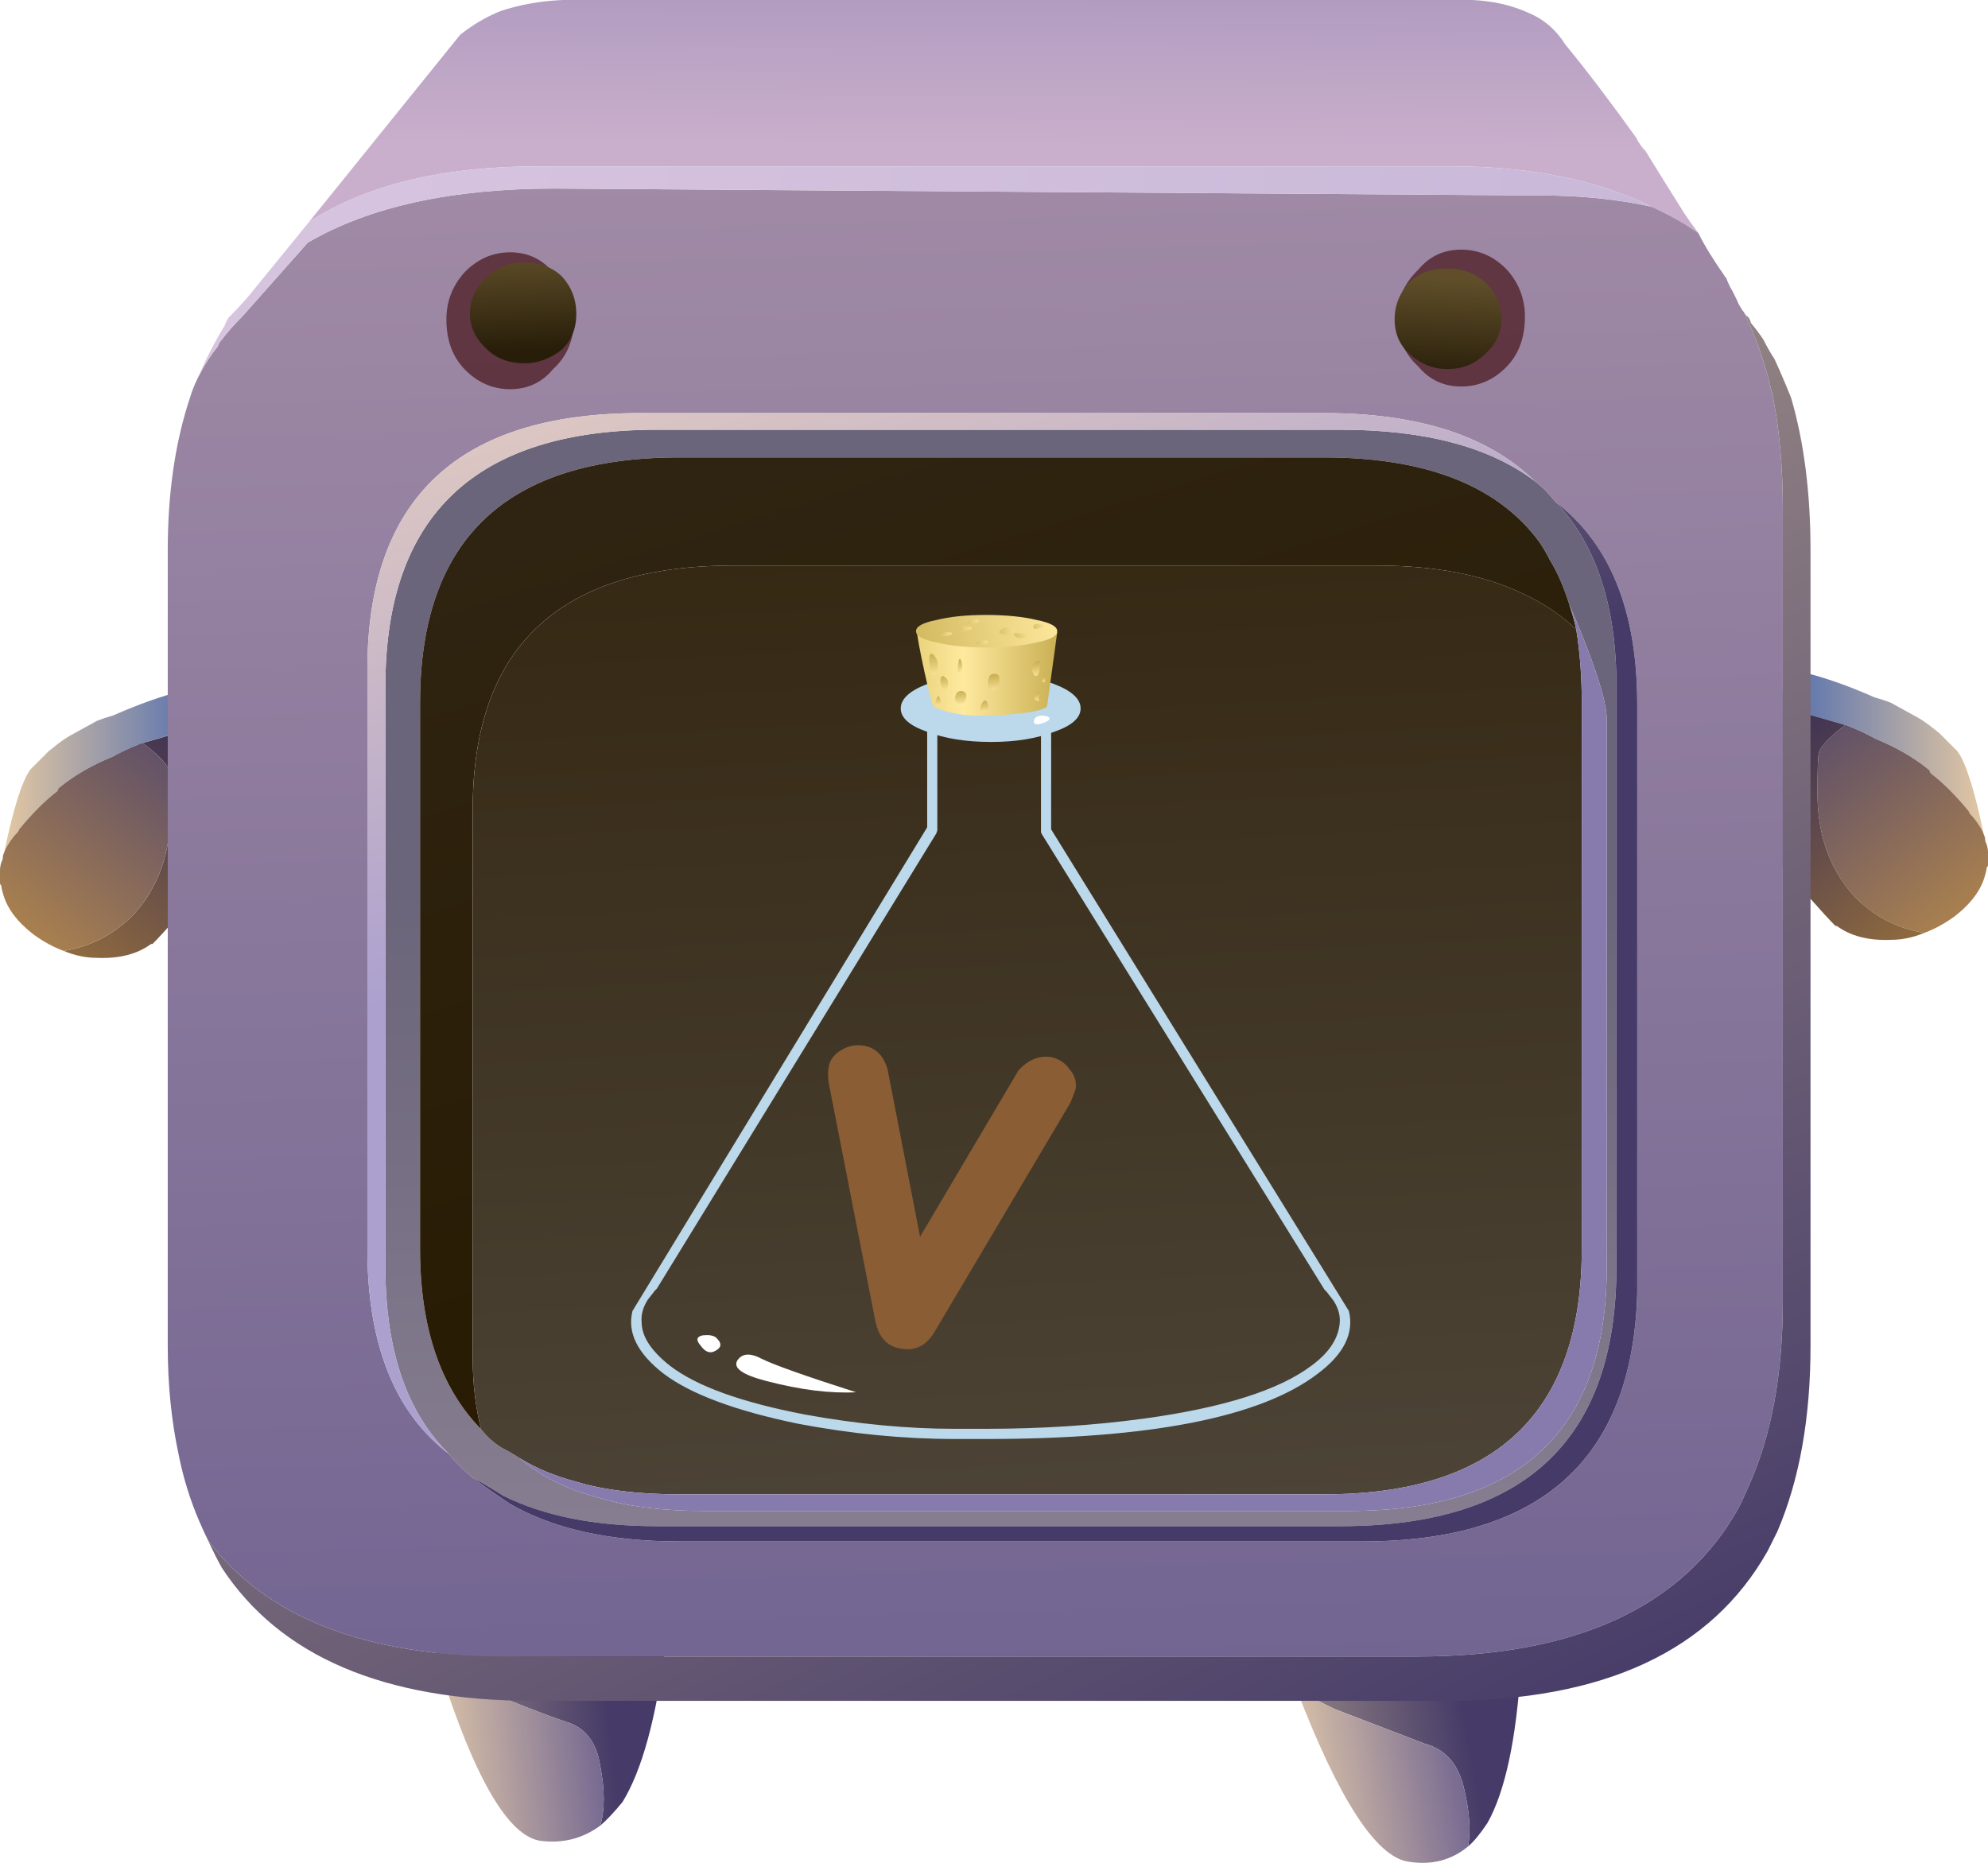 <?xml version="1.0" encoding="UTF-8" standalone="no"?>
<!-- Generator: Adobe Illustrator 15.1.0, SVG Export Plug-In . SVG Version: 6.00 Build 0)  -->

<svg
   xmlns:dc="http://purl.org/dc/elements/1.1/"
   xmlns:cc="http://creativecommons.org/ns#"
   xmlns:rdf="http://www.w3.org/1999/02/22-rdf-syntax-ns#"
   xmlns:svg="http://www.w3.org/2000/svg"
   xmlns="http://www.w3.org/2000/svg"
   xmlns:xlink="http://www.w3.org/1999/xlink"
   xmlns:sodipodi="http://sodipodi.sourceforge.net/DTD/sodipodi-0.dtd"
   xmlns:inkscape="http://www.inkscape.org/namespaces/inkscape"
   version="1.1"
   x="0px"
   y="0px"
   width="71.701"
   height="67.193"
   viewBox="0 0 71.701 67.193"
   xml:space="preserve"
   id="svg4035"
   inkscape:version="0.48.5 r10040"
   sodipodi:docname="general vapour.svg"><defs
     id="defs4234"><linearGradient
       y2="14.3"
       x2="39.996"
       y1="29.275"
       x1="39.916"
       gradientUnits="userSpaceOnUse"
       id="SVGID_11_"><stop
         id="stop4139"
         style="stop-color:#C9AFCB"
         offset="0" /><stop
         id="stop4141"
         style="stop-color:#877AAD"
         offset="1" /></linearGradient><linearGradient
       gradientTransform="matrix(4.269773e-4,-1,1,4.269773e-4,1.993097e-4,-5.889416e-5)"
       y2="39.826"
       x2="-55.79"
       y1="39.826"
       x1="-90.315"
       gradientUnits="userSpaceOnUse"
       id="SVGID_12_"><stop
         id="stop4146"
         style="stop-color:#95899B"
         offset="0" /><stop
         id="stop4148"
         style="stop-color:#6A657A"
         offset="0.992" /></linearGradient><linearGradient
       gradientTransform="matrix(0.027,1,-1,0.027,-4.018862e-4,1.658965e-4)"
       y2="-37.298"
       x2="92.684"
       y1="-37.298"
       x1="7.501"
       gradientUnits="userSpaceOnUse"
       id="SVGID_13_"><stop
         id="stop4153"
         style="stop-color:#B49AAE"
         offset="0" /><stop
         id="stop4155"
         style="stop-color:#6C608F"
         offset="1" /></linearGradient><linearGradient
       gradientTransform="matrix(0.315,0.949,-0.955,0.296,4.049242e-4,-2.265871e-4)"
       y2="-19.176"
       x2="85.457"
       y1="-19.176"
       x1="41.501"
       gradientUnits="userSpaceOnUse"
       id="SVGID_14_"><stop
         id="stop4160"
         style="stop-color:#302614"
         offset="0" /><stop
         id="stop4162"
         style="stop-color:#271900"
         offset="1" /></linearGradient><linearGradient
       y2="38.835"
       x2="39.593"
       y1="82.539"
       x1="41.865"
       gradientUnits="userSpaceOnUse"
       id="SVGID_15_"><stop
         id="stop4167"
         style="stop-color:#4F473B"
         offset="0" /><stop
         id="stop4169"
         style="stop-color:#32250F"
         offset="1" /></linearGradient><linearGradient
       gradientTransform="matrix(0.943,0.333,-0.353,0.936,0,2.54184e-4)"
       y2="44.149"
       x2="10.258"
       y1="44.149"
       x1="-71.373"
       gradientUnits="userSpaceOnUse"
       id="SVGID_16_"><stop
         id="stop4174"
         style="stop-color:#F6E5CB"
         offset="0.02" /><stop
         id="stop4176"
         style="stop-color:#877AAD"
         offset="1" /></linearGradient><linearGradient
       gradientTransform="matrix(0.315,0.949,-0.955,0.298,-1.695454e-4,2.525151e-4)"
       y2="-18.302"
       x2="62.809"
       y1="-18.302"
       x1="30.696"
       gradientUnits="userSpaceOnUse"
       id="SVGID_17_"><stop
         id="stop4181"
         style="stop-color:#FFE3B9"
         offset="0" /><stop
         id="stop4183"
         style="stop-color:#ACA0CF"
         offset="1" /></linearGradient><linearGradient
       gradientTransform="matrix(0.457,0.89,-0.901,0.434,3.085434e-4,5.483031e-4)"
       y2="-8.495"
       x2="104.707"
       y1="-8.495"
       x1="31.002"
       gradientUnits="userSpaceOnUse"
       id="SVGID_18_"><stop
         id="stop4188"
         style="stop-color:#C3B195"
         offset="0.004" /><stop
         id="stop4190"
         style="stop-color:#463B68"
         offset="1" /></linearGradient><linearGradient
       gradientTransform="matrix(0.315,0.949,-0.955,0.298,-1.695454e-4,2.525151e-4)"
       y2="-19.991"
       x2="62.809"
       y1="-19.991"
       x1="30.696"
       gradientUnits="userSpaceOnUse"
       id="SVGID_19_"><stop
         id="stop4195"
         style="stop-color:#C3B195"
         offset="0.004" /><stop
         id="stop4197"
         style="stop-color:#463B68"
         offset="1" /></linearGradient><linearGradient
       gradientTransform="matrix(0.999,0.038,-0.038,0.999,1.431704e-4,-1.916885e-4)"
       y2="32.492"
       x2="245.398"
       y1="32.492"
       x1="-54.584"
       gradientUnits="userSpaceOnUse"
       id="SVGID_20_"><stop
         id="stop4202"
         style="stop-color:#E8D4E9"
         offset="0" /><stop
         id="stop4204"
         style="stop-color:#9B8EBF"
         offset="1" /></linearGradient><linearGradient
       inkscape:collect="always"
       xlink:href="#SVGID_20_"
       id="linearGradient4560"
       gradientUnits="userSpaceOnUse"
       gradientTransform="matrix(0.999,0.038,-0.038,0.999,1.431704e-4,-1.916885e-4)"
       x1="-54.584"
       y1="32.492"
       x2="245.398"
       y2="32.492" /><linearGradient
       inkscape:collect="always"
       xlink:href="#SVGID_19_"
       id="linearGradient4563"
       gradientUnits="userSpaceOnUse"
       gradientTransform="matrix(0.315,0.949,-0.955,0.298,-1.695454e-4,2.525151e-4)"
       x1="30.696"
       y1="-19.991"
       x2="62.809"
       y2="-19.991" /><linearGradient
       inkscape:collect="always"
       xlink:href="#SVGID_18_"
       id="linearGradient4566"
       gradientUnits="userSpaceOnUse"
       gradientTransform="matrix(0.457,0.89,-0.901,0.434,3.085434e-4,5.483031e-4)"
       x1="31.002"
       y1="-8.495"
       x2="104.707"
       y2="-8.495" /><linearGradient
       inkscape:collect="always"
       xlink:href="#SVGID_17_"
       id="linearGradient4569"
       gradientUnits="userSpaceOnUse"
       gradientTransform="matrix(0.315,0.949,-0.955,0.298,-1.695454e-4,2.525151e-4)"
       x1="30.696"
       y1="-18.302"
       x2="62.809"
       y2="-18.302" /><linearGradient
       inkscape:collect="always"
       xlink:href="#SVGID_16_"
       id="linearGradient4572"
       gradientUnits="userSpaceOnUse"
       gradientTransform="matrix(0.943,0.333,-0.353,0.936,0,2.54184e-4)"
       x1="-71.373"
       y1="44.149"
       x2="10.258"
       y2="44.149" /><linearGradient
       inkscape:collect="always"
       xlink:href="#SVGID_15_"
       id="linearGradient4575"
       gradientUnits="userSpaceOnUse"
       x1="41.865"
       y1="82.539"
       x2="39.593"
       y2="38.835" /><linearGradient
       inkscape:collect="always"
       xlink:href="#SVGID_14_"
       id="linearGradient4578"
       gradientUnits="userSpaceOnUse"
       gradientTransform="matrix(0.315,0.949,-0.955,0.296,4.049242e-4,-2.265871e-4)"
       x1="41.501"
       y1="-19.176"
       x2="85.457"
       y2="-19.176" /><linearGradient
       inkscape:collect="always"
       xlink:href="#SVGID_13_"
       id="linearGradient4581"
       gradientUnits="userSpaceOnUse"
       gradientTransform="matrix(0.027,1,-1,0.027,-4.018862e-4,1.658965e-4)"
       x1="7.501"
       y1="-37.298"
       x2="92.684"
       y2="-37.298" /><linearGradient
       inkscape:collect="always"
       xlink:href="#SVGID_12_"
       id="linearGradient4584"
       gradientUnits="userSpaceOnUse"
       gradientTransform="matrix(4.269773e-4,-1,1,4.269773e-4,1.993097e-4,-5.889416e-5)"
       x1="-90.315"
       y1="39.826"
       x2="-55.79"
       y2="39.826" /><linearGradient
       inkscape:collect="always"
       xlink:href="#SVGID_11_"
       id="linearGradient4587"
       gradientUnits="userSpaceOnUse"
       x1="39.916"
       y1="29.275"
       x2="39.996"
       y2="14.3" /><linearGradient
       id="SVGID_8_"
       gradientUnits="userSpaceOnUse"
       x1="-44.054"
       y1="44.221"
       x2="-28.937"
       y2="44.221"
       gradientTransform="matrix(0.693,-0.721,0.781,0.631,-3.208518e-4,-2.452135e-4)"><stop
         offset="0.004"
         style="stop-color:#A57939"
         id="stop4116" /><stop
         offset="1"
         style="stop-color:#1B1A5D"
         id="stop4118" /></linearGradient><linearGradient
       id="SVGID_9_"
       gradientUnits="userSpaceOnUse"
       x1="3.175"
       y1="51.825"
       x2="10.425"
       y2="51.825"><stop
         offset="0.008"
         style="stop-color:#F0CFA1"
         id="stop4123" /><stop
         offset="1"
         style="stop-color:#5F76AE"
         id="stop4125" /></linearGradient><linearGradient
       id="SVGID_10_"
       gradientUnits="userSpaceOnUse"
       x1="-44.054"
       y1="43.057"
       x2="-28.937"
       y2="43.057"
       gradientTransform="matrix(0.693,-0.721,0.781,0.631,-3.208518e-4,-2.452135e-4)"><stop
         offset="0.004"
         style="stop-color:#BA8B48"
         id="stop4130" /><stop
         offset="1"
         style="stop-color:#363578"
         id="stop4132" /></linearGradient><linearGradient
       inkscape:collect="always"
       xlink:href="#SVGID_10_"
       id="linearGradient4673"
       gradientUnits="userSpaceOnUse"
       gradientTransform="matrix(0.693,-0.721,0.781,0.631,-3.208518e-4,-2.452135e-4)"
       x1="-44.054"
       y1="43.057"
       x2="-28.937"
       y2="43.057" /><linearGradient
       inkscape:collect="always"
       xlink:href="#SVGID_9_"
       id="linearGradient4676"
       gradientUnits="userSpaceOnUse"
       x1="3.175"
       y1="51.825"
       x2="10.425"
       y2="51.825" /><linearGradient
       inkscape:collect="always"
       xlink:href="#SVGID_8_"
       id="linearGradient4679"
       gradientUnits="userSpaceOnUse"
       gradientTransform="matrix(0.693,-0.721,0.781,0.631,-3.208518e-4,-2.452135e-4)"
       x1="-44.054"
       y1="44.221"
       x2="-28.937"
       y2="44.221" /><linearGradient
       id="SVGID_6_"
       gradientUnits="userSpaceOnUse"
       x1="6.091"
       y1="88.93"
       x2="15.981"
       y2="88.93"
       gradientTransform="matrix(0.988,-0.152,0.111,0.995,7.137656e-5,2.766252e-4)"><stop
         offset="0.004"
         style="stop-color:#C3B195"
         id="stop4100" /><stop
         offset="1"
         style="stop-color:#463B68"
         id="stop4102" /></linearGradient><linearGradient
       id="SVGID_7_"
       gradientUnits="userSpaceOnUse"
       x1="8.558"
       y1="89.568"
       x2="16.145"
       y2="89.568"
       gradientTransform="matrix(0.988,-0.152,0.111,0.995,3.806055e-4,-2.24188e-4)"><stop
         offset="0.008"
         style="stop-color:#EFD5AD"
         id="stop4107" /><stop
         offset="1"
         style="stop-color:#6C608F"
         id="stop4109" /></linearGradient><linearGradient
       inkscape:collect="always"
       xlink:href="#SVGID_7_"
       id="linearGradient4692"
       gradientUnits="userSpaceOnUse"
       gradientTransform="matrix(0.988,-0.152,0.111,0.995,3.806055e-4,-2.24188e-4)"
       x1="8.558"
       y1="89.568"
       x2="16.145"
       y2="89.568" /><linearGradient
       inkscape:collect="always"
       xlink:href="#SVGID_6_"
       id="linearGradient4695"
       gradientUnits="userSpaceOnUse"
       gradientTransform="matrix(0.988,-0.152,0.111,0.995,7.137656e-5,2.766252e-4)"
       x1="6.091"
       y1="88.93"
       x2="15.981"
       y2="88.93" /><linearGradient
       id="SVGID_1_"
       gradientUnits="userSpaceOnUse"
       x1="30.545"
       y1="94.468"
       x2="40.336"
       y2="94.468"
       gradientTransform="matrix(0.988,-0.153,0.178,0.984,-1.354814e-4,-4.558265e-5)"><stop
         offset="0.004"
         style="stop-color:#C3B195"
         id="stop4059" /><stop
         offset="1"
         style="stop-color:#463B68"
         id="stop4061" /></linearGradient><linearGradient
       id="SVGID_2_"
       gradientUnits="userSpaceOnUse"
       x1="32.95"
       y1="95.096"
       x2="40.464"
       y2="95.096"
       gradientTransform="matrix(0.988,-0.153,0.178,0.984,-4.651994e-4,1.265407e-4)"><stop
         offset="0.008"
         style="stop-color:#EFD5AD"
         id="stop4066" /><stop
         offset="1"
         style="stop-color:#6C608F"
         id="stop4068" /></linearGradient><linearGradient
       inkscape:collect="always"
       xlink:href="#SVGID_2_"
       id="linearGradient4727"
       gradientUnits="userSpaceOnUse"
       gradientTransform="matrix(0.988,-0.153,0.178,0.984,-4.651994e-4,1.265407e-4)"
       x1="32.95"
       y1="95.096"
       x2="40.464"
       y2="95.096" /><linearGradient
       inkscape:collect="always"
       xlink:href="#SVGID_1_"
       id="linearGradient4730"
       gradientUnits="userSpaceOnUse"
       gradientTransform="matrix(0.988,-0.153,0.178,0.984,-1.354814e-4,-4.558265e-5)"
       x1="30.545"
       y1="94.468"
       x2="40.336"
       y2="94.468" /><linearGradient
       id="SVGID_22_"
       gradientUnits="userSpaceOnUse"
       x1="737.843"
       y1="-3088.198"
       x2="740.798"
       y2="-3088.198"
       gradientTransform="matrix(0.123,1.421,2.069,-0.084,6322.598,-1274.901)"><stop
         offset="0"
         style="stop-color:#5F4E29"
         id="stop4224" /><stop
         offset="0.859"
         style="stop-color:#271D09"
         id="stop4226" /></linearGradient><linearGradient
       inkscape:collect="always"
       xlink:href="#SVGID_22_"
       id="linearGradient4738"
       gradientUnits="userSpaceOnUse"
       gradientTransform="matrix(0.123,1.421,2.069,-0.084,6322.598,-1274.901)"
       x1="737.843"
       y1="-3088.198"
       x2="740.798"
       y2="-3088.198" /><linearGradient
       id="SVGID_21_"
       gradientUnits="userSpaceOnUse"
       x1="6.826"
       y1="-124.268"
       x2="11.192"
       y2="-124.268"
       gradientTransform="matrix(-0.086,0.964,-1,-0.04,-67.65,22.55)"><stop
         offset="0"
         style="stop-color:#5F4E29"
         id="stop4213" /><stop
         offset="0.859"
         style="stop-color:#271D09"
         id="stop4215" /></linearGradient><linearGradient
       inkscape:collect="always"
       xlink:href="#SVGID_21_"
       id="linearGradient4747"
       gradientUnits="userSpaceOnUse"
       gradientTransform="matrix(-0.086,0.964,-1,-0.04,-67.65,22.55)"
       x1="6.826"
       y1="-124.268"
       x2="11.192"
       y2="-124.268" /><linearGradient
       gradientTransform="scale(-1,-1)"
       y2="-51.175"
       x2="-68.675"
       y1="-51.175"
       x1="-75.925"
       gradientUnits="userSpaceOnUse"
       id="SVGID_3_"><stop
         id="stop4077"
         style="stop-color:#F0CFA1"
         offset="0.008" /><stop
         id="stop4079"
         style="stop-color:#5F76AE"
         offset="1" /></linearGradient><linearGradient
       gradientTransform="matrix(-0.693,-0.721,0.781,-0.631,-1.820922e-4,8.38995e-4)"
       y2="14.428"
       x2="-78.331"
       y1="14.428"
       x1="-93.448"
       gradientUnits="userSpaceOnUse"
       id="SVGID_4_"><stop
         id="stop4084"
         style="stop-color:#BA8B48"
         offset="0.004" /><stop
         id="stop4086"
         style="stop-color:#363578"
         offset="1" /></linearGradient><linearGradient
       gradientTransform="matrix(-0.693,-0.721,0.781,-0.631,-1.820922e-4,8.38995e-4)"
       y2="13.264"
       x2="-78.331"
       y1="13.264"
       x1="-93.448"
       gradientUnits="userSpaceOnUse"
       id="SVGID_5_"><stop
         id="stop4091"
         style="stop-color:#A57939"
         offset="0.004" /><stop
         id="stop4093"
         style="stop-color:#1B1A5D"
         offset="1" /></linearGradient><linearGradient
       inkscape:collect="always"
       xlink:href="#SVGID_5_"
       id="linearGradient4766"
       gradientUnits="userSpaceOnUse"
       gradientTransform="matrix(-0.693,-0.721,0.781,-0.631,-1.820922e-4,8.38995e-4)"
       x1="-93.448"
       y1="13.264"
       x2="-78.331"
       y2="13.264" /><linearGradient
       inkscape:collect="always"
       xlink:href="#SVGID_4_"
       id="linearGradient4769"
       gradientUnits="userSpaceOnUse"
       gradientTransform="matrix(-0.693,-0.721,0.781,-0.631,-1.820922e-4,8.38995e-4)"
       x1="-93.448"
       y1="14.428"
       x2="-78.331"
       y2="14.428" /><linearGradient
       inkscape:collect="always"
       xlink:href="#SVGID_3_"
       id="linearGradient4772"
       gradientUnits="userSpaceOnUse"
       gradientTransform="scale(-1,-1)"
       x1="-75.925"
       y1="-51.175"
       x2="-68.675"
       y2="-51.175" /><linearGradient
       inkscape:collect="always"
       xlink:href="#SVGID_8_-7"
       id="linearGradient11659"
       gradientUnits="userSpaceOnUse"
       x1="-0.018"
       y1="-17.7"
       x2="35.332"
       y2="-17.7" /><linearGradient
       id="SVGID_8_-7"
       gradientUnits="userSpaceOnUse"
       x1="-0.018"
       y1="-17.7"
       x2="35.332"
       y2="-17.7"><stop
         offset="0"
         style="stop-color:#C2E7FF"
         id="stop5226" /><stop
         offset="1"
         style="stop-color:#88ABC2"
         id="stop5228" /></linearGradient><radialGradient
       inkscape:collect="always"
       xlink:href="#SVGID_3_-5"
       id="radialGradient11649"
       gradientUnits="userSpaceOnUse"
       gradientTransform="matrix(1,0,0,-1,0,-13.7)"
       cx="35"
       cy="-6.85"
       r="0.5" /><radialGradient
       id="SVGID_3_-5"
       cx="35"
       cy="-6.85"
       r="0.5"
       gradientTransform="matrix(1,0,0,-1,0,-13.7)"
       gradientUnits="userSpaceOnUse"><stop
         offset="0"
         style="stop-color:#B0ABA7"
         id="stop5177" /><stop
         offset="1"
         style="stop-color:#F2E0D3"
         id="stop5179" /></radialGradient><linearGradient
       inkscape:collect="always"
       xlink:href="#SVGID_1_-7"
       id="linearGradient11645"
       gradientUnits="userSpaceOnUse"
       x1="1.85"
       y1="-16.005"
       x2="21.441"
       y2="-16.005" /><linearGradient
       id="SVGID_1_-7"
       gradientUnits="userSpaceOnUse"
       x1="1.85"
       y1="-16.005"
       x2="21.441"
       y2="-16.005"><stop
         offset="0"
         style="stop-color:#FFF8F2"
         id="stop5153" /><stop
         offset="1"
         style="stop-color:#D9C9BD"
         id="stop5155" /></linearGradient><linearGradient
       inkscape:collect="always"
       xlink:href="#SVGID_2_-6"
       id="linearGradient11647"
       gradientUnits="userSpaceOnUse"
       x1="0"
       y1="-12.025"
       x2="9.9"
       y2="-12.025" /><linearGradient
       id="SVGID_2_-6"
       gradientUnits="userSpaceOnUse"
       x1="0"
       y1="-12.025"
       x2="9.9"
       y2="-12.025"><stop
         offset="0"
         style="stop-color:#FFF8F2"
         id="stop5160" /><stop
         offset="1"
         style="stop-color:#D9C9BD"
         id="stop5162" /></linearGradient><linearGradient
       inkscape:collect="always"
       xlink:href="#SVGID_7_-1"
       id="linearGradient11657"
       gradientUnits="userSpaceOnUse"
       x1="-0.018"
       y1="-17.7"
       x2="35.332"
       y2="-17.7" /><linearGradient
       id="SVGID_7_-1"
       gradientUnits="userSpaceOnUse"
       x1="-0.018"
       y1="-17.7"
       x2="35.332"
       y2="-17.7"><stop
         offset="0"
         style="stop-color:#FFFFFF"
         id="stop5217" /><stop
         offset="1"
         style="stop-color:#000000"
         id="stop5219" /></linearGradient><linearGradient
       inkscape:collect="always"
       xlink:href="#SVGID_6_-4"
       id="linearGradient11655"
       gradientUnits="userSpaceOnUse"
       gradientTransform="matrix(-0.258,-0.966,0.966,-0.258,18165.471,-2383.864)"
       x1="2375.472"
       y1="-18154.117"
       x2="2404.58"
       y2="-18154.117" /><linearGradient
       id="SVGID_6_-4"
       gradientUnits="userSpaceOnUse"
       x1="2375.472"
       y1="-18154.117"
       x2="2404.58"
       y2="-18154.117"
       gradientTransform="matrix(-0.258,-0.966,0.966,-0.258,18165.471,-2383.864)"><stop
         offset="0"
         style="stop-color:#FFFFFF"
         id="stop5208" /><stop
         offset="1"
         style="stop-color:#FFFFFF;stop-opacity:0.31"
         id="stop5210" /></linearGradient><linearGradient
       inkscape:collect="always"
       xlink:href="#SVGID_5_-8"
       id="linearGradient11653"
       gradientUnits="userSpaceOnUse"
       x1="4.02"
       y1="-29.831"
       x2="11.52"
       y2="-1.706" /><linearGradient
       id="SVGID_5_-8"
       gradientUnits="userSpaceOnUse"
       x1="4.02"
       y1="-29.831"
       x2="11.52"
       y2="-1.706"><stop
         offset="0"
         style="stop-color:#FFFFFF"
         id="stop5199" /><stop
         offset="1"
         style="stop-color:#FFFFFF;stop-opacity:0.537"
         id="stop5201" /></linearGradient><linearGradient
       inkscape:collect="always"
       xlink:href="#SVGID_4_-0"
       id="linearGradient11651"
       gradientUnits="userSpaceOnUse"
       x1="0.05"
       y1="-1.093"
       x2="6.65"
       y2="-1.093" /><linearGradient
       id="SVGID_4_-0"
       gradientUnits="userSpaceOnUse"
       x1="0.05"
       y1="-1.093"
       x2="6.65"
       y2="-1.093"><stop
         offset="0"
         style="stop-color:#C2E7FF"
         id="stop5186" /><stop
         offset="1"
         style="stop-color:#88ABC2"
         id="stop5188" /></linearGradient><linearGradient
       inkscape:collect="always"
       xlink:href="#SVGID_9_-6"
       id="linearGradient11661"
       gradientUnits="userSpaceOnUse"
       x1="14.062"
       y1="2.904"
       x2="20.938"
       y2="2.904" /><linearGradient
       y2="2.904"
       x2="20.938"
       y1="2.904"
       x1="14.062"
       gradientUnits="userSpaceOnUse"
       id="SVGID_9_-6"><stop
         id="stop5275"
         style="stop-color:#EBD47D"
         offset="0.012" /><stop
         id="stop5277"
         style="stop-color:#FFE99E"
         offset="0.329" /><stop
         id="stop5279"
         style="stop-color:#C9B054"
         offset="1" /></linearGradient><linearGradient
       inkscape:collect="always"
       xlink:href="#SVGID_10_-1"
       id="linearGradient11663"
       gradientUnits="userSpaceOnUse"
       gradientTransform="matrix(-0.974,0.225,-0.225,-0.974,-8.476675e-4,-3.426522e-4)"
       x1="-20.64"
       y1="-4.713"
       x2="-11.865"
       y2="-4.713" /><linearGradient
       gradientTransform="matrix(-0.974,0.225,-0.225,-0.974,-8.476675e-4,-3.426522e-4)"
       y2="-4.713"
       x2="-11.865"
       y1="-4.713"
       x1="-20.64"
       gradientUnits="userSpaceOnUse"
       id="SVGID_10_-1"><stop
         id="stop5286"
         style="stop-color:#FFE99E"
         offset="0" /><stop
         id="stop5288"
         style="stop-color:#C9B054"
         offset="1" /></linearGradient><linearGradient
       inkscape:collect="always"
       xlink:href="#SVGID_11_-9"
       id="linearGradient11665"
       gradientUnits="userSpaceOnUse"
       gradientTransform="matrix(-0.147,-0.989,0.989,-0.147,7.019937e-5,5.7441e-4)"
       x1="-5.254"
       y1="14.347"
       x2="-4.066"
       y2="14.347" /><linearGradient
       gradientTransform="matrix(-0.147,-0.989,0.989,-0.147,7.019937e-5,5.7441e-4)"
       y2="14.347"
       x2="-4.066"
       y1="14.347"
       x1="-5.254"
       gradientUnits="userSpaceOnUse"
       id="SVGID_11_-9"><stop
         id="stop5293"
         style="stop-color:#FFE99E"
         offset="0" /><stop
         id="stop5295"
         style="stop-color:#C9B054"
         offset="1" /></linearGradient><linearGradient
       inkscape:collect="always"
       xlink:href="#SVGID_12_-6"
       id="linearGradient11667"
       gradientUnits="userSpaceOnUse"
       gradientTransform="matrix(-0.12,-0.993,0.993,-0.12,-1.070648e-5,-2.471358e-4)"
       x1="-5.644"
       y1="14.88"
       x2="-4.813"
       y2="14.88" /><linearGradient
       gradientTransform="matrix(-0.12,-0.993,0.993,-0.12,-1.070648e-5,-2.471358e-4)"
       y2="14.88"
       x2="-4.813"
       y1="14.88"
       x1="-5.644"
       gradientUnits="userSpaceOnUse"
       id="SVGID_12_-6"><stop
         id="stop5300"
         style="stop-color:#FFE99E"
         offset="0" /><stop
         id="stop5302"
         style="stop-color:#C9B054"
         offset="1" /></linearGradient><linearGradient
       inkscape:collect="always"
       xlink:href="#SVGID_13_-8"
       id="linearGradient11669"
       gradientUnits="userSpaceOnUse"
       gradientTransform="matrix(-0.103,-0.995,0.995,-0.103,2.319887e-4,3.369153e-5)"
       x1="-4.562"
       y1="15.81"
       x2="-3.834"
       y2="15.81" /><linearGradient
       gradientTransform="matrix(-0.103,-0.995,0.995,-0.103,2.319887e-4,3.369153e-5)"
       y2="15.81"
       x2="-3.834"
       y1="15.81"
       x1="-4.562"
       gradientUnits="userSpaceOnUse"
       id="SVGID_13_-8"><stop
         id="stop5307"
         style="stop-color:#FFE99E"
         offset="0" /><stop
         id="stop5309"
         style="stop-color:#C9B054"
         offset="1" /></linearGradient><linearGradient
       inkscape:collect="always"
       xlink:href="#SVGID_14_-3"
       id="linearGradient11671"
       gradientUnits="userSpaceOnUse"
       gradientTransform="matrix(-0.107,-0.994,0.994,-0.107,4.088879e-5,-9.270906e-4)"
       x1="-5.764"
       y1="17.369"
       x2="-4.834"
       y2="17.369" /><linearGradient
       gradientTransform="matrix(-0.107,-0.994,0.994,-0.107,4.088879e-5,-9.270906e-4)"
       y2="17.369"
       x2="-4.834"
       y1="17.369"
       x1="-5.764"
       gradientUnits="userSpaceOnUse"
       id="SVGID_14_-3"><stop
         id="stop5314"
         style="stop-color:#FFE99E"
         offset="0" /><stop
         id="stop5316"
         style="stop-color:#C9B054"
         offset="1" /></linearGradient><linearGradient
       inkscape:collect="always"
       xlink:href="#SVGID_15_-7"
       id="linearGradient11673"
       gradientUnits="userSpaceOnUse"
       gradientTransform="matrix(-0.103,-0.995,0.995,-0.103,2.319887e-4,3.369153e-5)"
       x1="-6.11"
       y1="15.698"
       x2="-5.381"
       y2="15.698" /><linearGradient
       gradientTransform="matrix(-0.103,-0.995,0.995,-0.103,2.319887e-4,3.369153e-5)"
       y2="15.698"
       x2="-5.381"
       y1="15.698"
       x1="-6.11"
       gradientUnits="userSpaceOnUse"
       id="SVGID_15_-7"><stop
         id="stop5321"
         style="stop-color:#FFE99E"
         offset="0" /><stop
         id="stop5323"
         style="stop-color:#C9B054"
         offset="1" /></linearGradient><linearGradient
       inkscape:collect="always"
       xlink:href="#SVGID_16_-2"
       id="linearGradient11675"
       gradientUnits="userSpaceOnUse"
       gradientTransform="matrix(-0.095,-0.996,0.996,-0.095,-2.144799e-4,-6.911159e-4)"
       x1="-5.926"
       y1="14.613"
       x2="-5.399"
       y2="14.613" /><linearGradient
       gradientTransform="matrix(-0.095,-0.996,0.996,-0.095,-2.144799e-4,-6.911159e-4)"
       y2="14.613"
       x2="-5.399"
       y1="14.613"
       x1="-5.926"
       gradientUnits="userSpaceOnUse"
       id="SVGID_16_-2"><stop
         id="stop5328"
         style="stop-color:#FFE99E"
         offset="0" /><stop
         id="stop5330"
         style="stop-color:#C9B054"
         offset="1" /></linearGradient><linearGradient
       inkscape:collect="always"
       xlink:href="#SVGID_17_-6"
       id="linearGradient11677"
       gradientUnits="userSpaceOnUse"
       gradientTransform="matrix(-0.124,-0.992,0.992,-0.124,6.558746e-5,-6.03959e-4)"
       x1="-6.969"
       y1="16.667"
       x2="-6.365"
       y2="16.667" /><linearGradient
       gradientTransform="matrix(-0.124,-0.992,0.992,-0.124,6.558746e-5,-6.03959e-4)"
       y2="16.667"
       x2="-6.365"
       y1="16.667"
       x1="-6.969"
       gradientUnits="userSpaceOnUse"
       id="SVGID_17_-6"><stop
         id="stop5335"
         style="stop-color:#FFE99E"
         offset="0" /><stop
         id="stop5337"
         style="stop-color:#C9B054"
         offset="1" /></linearGradient><linearGradient
       inkscape:collect="always"
       xlink:href="#SVGID_18_-3"
       id="linearGradient11679"
       gradientUnits="userSpaceOnUse"
       gradientTransform="matrix(-0.12,-0.993,0.993,-0.12,-1.070648e-5,-2.471358e-4)"
       x1="-5.497"
       y1="19.448"
       x2="-4.666"
       y2="19.448" /><linearGradient
       gradientTransform="matrix(-0.12,-0.993,0.993,-0.12,-1.070648e-5,-2.471358e-4)"
       y2="19.448"
       x2="-4.666"
       y1="19.448"
       x1="-5.497"
       gradientUnits="userSpaceOnUse"
       id="SVGID_18_-3"><stop
         id="stop5342"
         style="stop-color:#FFE99E"
         offset="0" /><stop
         id="stop5344"
         style="stop-color:#C9B054"
         offset="1" /></linearGradient><linearGradient
       inkscape:collect="always"
       xlink:href="#SVGID_19_-3"
       id="linearGradient11681"
       gradientUnits="userSpaceOnUse"
       gradientTransform="matrix(-0.09,-0.996,0.996,-0.09,-1.990274e-4,-4.089773e-4)"
       x1="-6.116"
       y1="19.498"
       x2="-5.563"
       y2="19.498" /><linearGradient
       gradientTransform="matrix(-0.09,-0.996,0.996,-0.09,-1.990274e-4,-4.089773e-4)"
       y2="19.498"
       x2="-5.563"
       y1="19.498"
       x1="-6.116"
       gradientUnits="userSpaceOnUse"
       id="SVGID_19_-3"><stop
         id="stop5349"
         style="stop-color:#FFE99E"
         offset="0" /><stop
         id="stop5351"
         style="stop-color:#C9B054"
         offset="1" /></linearGradient><linearGradient
       inkscape:collect="always"
       xlink:href="#SVGID_20_-8"
       id="linearGradient11683"
       gradientUnits="userSpaceOnUse"
       gradientTransform="matrix(-0.124,-0.992,0.992,-0.124,0,-6.03959e-4)"
       x1="-5.894"
       y1="19.732"
       x2="-5.491"
       y2="19.732" /><linearGradient
       gradientTransform="matrix(-0.124,-0.992,0.992,-0.124,0,-6.03959e-4)"
       y2="19.732"
       x2="-5.491"
       y1="19.732"
       x1="-5.894"
       gradientUnits="userSpaceOnUse"
       id="SVGID_20_-8"><stop
         id="stop5356"
         style="stop-color:#FFE99E"
         offset="0" /><stop
         id="stop5358"
         style="stop-color:#C9B054"
         offset="1" /></linearGradient><linearGradient
       inkscape:collect="always"
       xlink:href="#SVGID_21_-5"
       id="linearGradient11685"
       gradientUnits="userSpaceOnUse"
       gradientTransform="matrix(-1,0.023,-0.023,-1,6.593205e-4,-7.391907e-5)"
       x1="-15.912"
       y1="-1.303"
       x2="-14.836"
       y2="-1.303" /><linearGradient
       gradientTransform="matrix(-1,0.023,-0.023,-1,6.593205e-4,-7.391907e-5)"
       y2="-1.303"
       x2="-14.836"
       y1="-1.303"
       x1="-15.912"
       gradientUnits="userSpaceOnUse"
       id="SVGID_21_-5"><stop
         id="stop5363"
         style="stop-color:#FFE99E"
         offset="0" /><stop
         id="stop5365"
         style="stop-color:#C9B054"
         offset="1" /></linearGradient><linearGradient
       inkscape:collect="always"
       xlink:href="#SVGID_22_-6"
       id="linearGradient11687"
       gradientUnits="userSpaceOnUse"
       gradientTransform="matrix(-1,0.021,-0.021,-1,6.072558e-4,-3.236774e-4)"
       x1="-17.277"
       y1="-0.683"
       x2="-16.102"
       y2="-0.683" /><linearGradient
       gradientTransform="matrix(-1,0.021,-0.021,-1,6.072558e-4,-3.236774e-4)"
       y2="-0.683"
       x2="-16.102"
       y1="-0.683"
       x1="-17.277"
       gradientUnits="userSpaceOnUse"
       id="SVGID_22_-6"><stop
         id="stop5370"
         style="stop-color:#FFE99E"
         offset="0" /><stop
         id="stop5372"
         style="stop-color:#C9B054"
         offset="1" /></linearGradient><linearGradient
       inkscape:collect="always"
       xlink:href="#SVGID_23_"
       id="linearGradient11689"
       gradientUnits="userSpaceOnUse"
       gradientTransform="matrix(-1,0.02,-0.02,-1,7.169433e-4,-1.737941e-4)"
       x1="-16.921"
       y1="-1.013"
       x2="-15.646"
       y2="-1.013" /><linearGradient
       gradientTransform="matrix(-1,0.02,-0.02,-1,7.169433e-4,-1.737941e-4)"
       y2="-1.013"
       x2="-15.646"
       y1="-1.013"
       x1="-16.921"
       gradientUnits="userSpaceOnUse"
       id="SVGID_23_"><stop
         id="stop5377"
         style="stop-color:#FFE99E"
         offset="0" /><stop
         id="stop5379"
         style="stop-color:#C9B054"
         offset="1" /></linearGradient><linearGradient
       inkscape:collect="always"
       xlink:href="#SVGID_24_"
       id="linearGradient11691"
       gradientUnits="userSpaceOnUse"
       gradientTransform="matrix(-1,0.016,-0.016,-1,-8.187369e-4,3.590621e-5)"
       x1="-19.123"
       y1="-1.085"
       x2="-17.547"
       y2="-1.085" /><linearGradient
       gradientTransform="matrix(-1,0.016,-0.016,-1,-8.187369e-4,3.590621e-5)"
       y2="-1.085"
       x2="-17.547"
       y1="-1.085"
       x1="-19.123"
       gradientUnits="userSpaceOnUse"
       id="SVGID_24_"><stop
         id="stop5384"
         style="stop-color:#FFE99E"
         offset="0" /><stop
         id="stop5386"
         style="stop-color:#C9B054"
         offset="1" /></linearGradient><linearGradient
       inkscape:collect="always"
       xlink:href="#SVGID_25_"
       id="linearGradient11693"
       gradientUnits="userSpaceOnUse"
       gradientTransform="matrix(-1,0.018,-0.018,-1,-1.152419e-4,3.283098e-4)"
       x1="-19.765"
       y1="-1.371"
       x2="-18.39"
       y2="-1.371" /><linearGradient
       gradientTransform="matrix(-1,0.018,-0.018,-1,-1.152419e-4,3.283098e-4)"
       y2="-1.371"
       x2="-18.39"
       y1="-1.371"
       x1="-19.765"
       gradientUnits="userSpaceOnUse"
       id="SVGID_25_"><stop
         id="stop5391"
         style="stop-color:#FFE99E"
         offset="0" /><stop
         id="stop5393"
         style="stop-color:#C9B054"
         offset="1" /></linearGradient><linearGradient
       inkscape:collect="always"
       xlink:href="#SVGID_26_"
       id="linearGradient11695"
       gradientUnits="userSpaceOnUse"
       gradientTransform="matrix(-1,0.02,-0.02,-1,6.464273e-4,-1.949165e-4)"
       x1="-17.745"
       y1="-1.716"
       x2="-16.494"
       y2="-1.716" /><linearGradient
       gradientTransform="matrix(-1,0.02,-0.02,-1,6.464273e-4,-1.949165e-4)"
       y2="-1.716"
       x2="-16.494"
       y1="-1.716"
       x1="-17.745"
       gradientUnits="userSpaceOnUse"
       id="SVGID_26_"><stop
         id="stop5398"
         style="stop-color:#FFE99E"
         offset="0" /><stop
         id="stop5400"
         style="stop-color:#C9B054"
         offset="1" /></linearGradient><linearGradient
       inkscape:collect="always"
       xlink:href="#SVGID_27_"
       id="linearGradient11697"
       gradientUnits="userSpaceOnUse"
       gradientTransform="matrix(-1,0.023,-0.023,-1,6.593205e-4,-7.391907e-5)"
       x1="-20.469"
       y1="-1.029"
       x2="-19.394"
       y2="-1.029" /><linearGradient
       gradientTransform="matrix(-1,0.023,-0.023,-1,6.593205e-4,-7.391907e-5)"
       y2="-1.029"
       x2="-19.394"
       y1="-1.029"
       x1="-20.469"
       gradientUnits="userSpaceOnUse"
       id="SVGID_27_"><stop
         id="stop5405"
         style="stop-color:#FFE99E"
         offset="0" /><stop
         id="stop5407"
         style="stop-color:#C9B054"
         offset="1" /></linearGradient></defs><sodipodi:namedview
     pagecolor="#ffffff"
     bordercolor="#666666"
     borderopacity="1"
     objecttolerance="10"
     gridtolerance="10"
     guidetolerance="10"
     inkscape:pageopacity="0"
     inkscape:pageshadow="2"
     inkscape:window-width="1366"
     inkscape:window-height="722"
     id="namedview4232"
     showgrid="false"
     fit-margin-top="0"
     fit-margin-left="0"
     fit-margin-right="0"
     fit-margin-bottom="0"
     inkscape:zoom="3.8808651"
     inkscape:cx="62.313559"
     inkscape:cy="63.253712"
     inkscape:window-x="0"
     inkscape:window-y="27"
     inkscape:window-maximized="1"
     inkscape:current-layer="svg4035" /><symbol
     id="price_x5F_tag_x5F_pt_x5F_mc_1_"
     transform="translate(124.571,-5.051)"><g
       id="Layer_1_4_" /></symbol><g
     id="g4774"
     transform="translate(-3.7,-24)"><path
       inkscape:connector-curvature="0"
       id="path4063"
       d="m 56.65,90.6 c 0.1,-0.566 0.05,-1.267 -0.15,-2.1 -0.2,-0.866 -0.667,-1.4 -1.4,-1.6 -0.699,-0.267 -1.783,-0.684 -3.25,-1.25 -0.633,-0.301 -1.1,-0.551 -1.399,-0.75 -0.101,-0.301 -0.233,-0.584 -0.4,-0.851 l 8.5,0.101 c -0.166,2.6 -0.566,4.466 -1.2,5.6 -0.268,0.4 -0.501,0.684 -0.701,0.85 z"
       style="fill:url(#linearGradient4730);fill-rule:evenodd" /><path
       inkscape:connector-curvature="0"
       id="path4070"
       d="m 56.65,90.6 c -0.601,0.5 -1.317,0.684 -2.15,0.551 -1.167,-0.167 -2.517,-2.25 -4.05,-6.25 0.3,0.199 0.767,0.449 1.399,0.75 1.467,0.566 2.551,0.983 3.25,1.25 0.733,0.199 1.2,0.733 1.4,1.6 0.201,0.832 0.251,1.532 0.151,2.099 z"
       style="fill:url(#linearGradient4727);fill-rule:evenodd" /><path
       style="fill:url(#linearGradient4772);fill-rule:evenodd"
       d="m 70.25,50.15 c -0.566,-0.167 -1.15,-0.334 -1.75,-0.5 -0.134,0 -0.517,-0.084 -1.15,-0.25 l 1.4,-1.15 c 0.8,0.2 1.65,0.5 2.55,0.9 0.233,0.066 0.434,0.133 0.601,0.199 0.366,0.2 0.699,0.384 1,0.551 0.166,0.1 0.333,0.216 0.5,0.35 l 0.25,0.2 c 0.033,0.033 0.25,0.25 0.649,0.649 0.3,0.4 0.617,1.4 0.95,3 -0.033,-0.1 -0.083,-0.199 -0.15,-0.3 -0.1,-0.166 -0.216,-0.316 -0.35,-0.45 l -0.05,-0.1 c -0.467,-0.566 -0.917,-1.017 -1.351,-1.35 -0.033,-0.034 -0.05,-0.067 -0.05,-0.101 l -0.05,-0.05 c -0.533,-0.434 -1.167,-0.8 -1.9,-1.1 -0.3,-0.167 -0.616,-0.317 -0.949,-0.45 -0.067,-0.031 -0.117,-0.048 -0.15,-0.048 z"
       id="path4081"
       inkscape:connector-curvature="0" /><path
       style="fill:url(#linearGradient4769);fill-rule:evenodd"
       d="m 73.1,57.65 c -1,-0.167 -1.85,-0.617 -2.55,-1.351 -0.866,-0.967 -1.3,-2.2 -1.3,-3.7 0,-0.8 0.017,-1.283 0.05,-1.449 0.066,-0.233 0.384,-0.567 0.95,-1 0.033,0 0.083,0.017 0.15,0.05 0.333,0.133 0.649,0.283 0.949,0.45 0.733,0.3 1.367,0.666 1.9,1.1 l 0.05,0.05 c 0,0.033 0.017,0.066 0.05,0.101 0.434,0.333 0.884,0.783 1.351,1.35 l 0.05,0.1 c 0.134,0.134 0.25,0.284 0.35,0.45 0.067,0.101 0.117,0.2 0.15,0.3 0.033,0.067 0.05,0.134 0.05,0.2 0,0.033 0.017,0.084 0.05,0.15 0.034,0.1 0.051,0.2 0.051,0.3 0,0.167 0,0.316 0,0.45 0,0.033 -0.017,0.066 -0.051,0.1 0,0.066 -0.017,0.15 -0.05,0.25 -0.133,0.533 -0.5,1.033 -1.1,1.5 -0.367,0.265 -0.733,0.466 -1.1,0.599 z"
       id="path4088"
       inkscape:connector-curvature="0" /><path
       style="fill:url(#linearGradient4766);fill-rule:evenodd"
       d="m 67.35,49.4 c 0.634,0.166 1.017,0.25 1.15,0.25 0.6,0.166 1.184,0.333 1.75,0.5 -0.566,0.433 -0.884,0.767 -0.95,1 -0.033,0.166 -0.05,0.649 -0.05,1.449 0,1.5 0.434,2.733 1.3,3.7 0.7,0.733 1.55,1.184 2.55,1.351 -0.4,0.166 -0.8,0.25 -1.2,0.25 -0.801,0.033 -1.45,-0.134 -1.95,-0.5 H 69.9 C 69.5,57 68.616,56 67.25,54.4 l 0.1,-5 z"
       id="path4095"
       inkscape:connector-curvature="0" /><path
       inkscape:connector-curvature="0"
       id="path4104"
       d="m 25.35,89.85 c 0.167,-0.566 0.167,-1.283 0,-2.149 -0.133,-0.867 -0.55,-1.4 -1.25,-1.601 -0.7,-0.233 -1.767,-0.649 -3.2,-1.25 -0.6,-0.267 -1.05,-0.5 -1.35,-0.699 -0.066,-0.301 -0.167,-0.601 -0.3,-0.9 l 8.45,0.1 c -0.333,2.634 -0.85,4.517 -1.55,5.65 -0.3,0.365 -0.567,0.649 -0.8,0.849 z"
       style="fill:url(#linearGradient4695);fill-rule:evenodd" /><path
       inkscape:connector-curvature="0"
       id="path4111"
       d="M 25.35,89.85 C 24.717,90.316 24,90.5 23.2,90.4 c -1.167,-0.167 -2.383,-2.25 -3.65,-6.25 0.3,0.199 0.75,0.433 1.35,0.699 1.434,0.601 2.5,1.017 3.2,1.25 0.7,0.2 1.117,0.733 1.25,1.601 0.167,0.866 0.167,1.583 0,2.15 z"
       style="fill:url(#linearGradient4692);fill-rule:evenodd" /><path
       inkscape:connector-curvature="0"
       id="path4120"
       d="m 6,58.3 c 1,-0.166 1.85,-0.616 2.55,-1.35 0.867,-0.967 1.3,-2.2 1.3,-3.7 0,-0.8 -0.017,-1.283 -0.05,-1.45 -0.066,-0.233 -0.383,-0.566 -0.95,-1 0.566,-0.166 1.15,-0.333 1.75,-0.5 0.133,0 0.517,-0.083 1.15,-0.25 l 0.1,5 c -1.367,1.601 -2.25,2.601 -2.65,3 H 9.15 C 8.65,58.417 8,58.583 7.2,58.55 6.8,58.55 6.4,58.467 6,58.3 z"
       style="fill:url(#linearGradient4679);fill-rule:evenodd" /><path
       inkscape:connector-curvature="0"
       id="path4127"
       d="m 3.85,54.75 c 0.333,-1.6 0.65,-2.6 0.95,-3 0.4,-0.4 0.617,-0.616 0.65,-0.65 L 5.7,50.9 c 0.167,-0.134 0.333,-0.25 0.5,-0.351 0.3,-0.166 0.633,-0.35 1,-0.55 0.167,-0.066 0.367,-0.134 0.6,-0.2 0.9,-0.399 1.75,-0.7 2.55,-0.899 l 1.4,1.149 c -0.633,0.167 -1.017,0.25 -1.15,0.25 -0.6,0.167 -1.184,0.334 -1.75,0.5 -0.033,0 -0.083,0.017 -0.15,0.05 -0.333,0.134 -0.65,0.284 -0.95,0.45 -0.733,0.3 -1.367,0.667 -1.9,1.101 L 5.8,52.45 c 0,0.033 -0.017,0.066 -0.05,0.1 C 5.317,52.884 4.867,53.333 4.4,53.9 L 4.35,54 C 4.217,54.134 4.1,54.283 4,54.45 c -0.067,0.1 -0.117,0.2 -0.15,0.3 z"
       style="fill:url(#linearGradient4676);fill-rule:evenodd" /><path
       inkscape:connector-curvature="0"
       id="path4134"
       d="M 6,58.3 C 5.633,58.167 5.267,57.967 4.9,57.7 4.3,57.233 3.933,56.733 3.8,56.2 3.767,56.099 3.75,56.016 3.75,55.95 3.717,55.917 3.7,55.884 3.7,55.85 c 0,-0.133 0,-0.283 0,-0.449 0,-0.101 0.017,-0.2 0.05,-0.301 0.033,-0.066 0.05,-0.116 0.05,-0.149 0,-0.066 0.017,-0.134 0.05,-0.2 0.033,-0.1 0.083,-0.2 0.15,-0.3 0.1,-0.167 0.217,-0.316 0.35,-0.45 l 0.05,-0.1 C 4.867,53.334 5.317,52.884 5.75,52.55 5.783,52.517 5.8,52.484 5.8,52.45 L 5.85,52.4 c 0.533,-0.434 1.167,-0.801 1.9,-1.101 0.3,-0.166 0.617,-0.316 0.95,-0.45 0.066,-0.033 0.117,-0.05 0.15,-0.05 0.566,0.434 0.883,0.767 0.95,1 0.034,0.167 0.05,0.65 0.05,1.45 0,1.5 -0.434,2.733 -1.3,3.7 C 7.85,57.684 7,58.134 6,58.3 z"
       style="fill:url(#linearGradient4673);fill-rule:evenodd" /><path
       style="fill:url(#linearGradient4587);fill-rule:evenodd"
       d="M 63.25,31.45 C 61.283,30.483 58.884,30 56.05,30 H 23.1 c -3.434,0 -6.184,0.667 -8.25,2 L 20.3,25.25 C 20.767,24.883 21.25,24.6 21.75,24.4 22.45,24.167 23.2,24.033 24,24 h 32.8 c 0.733,0.033 1.4,0.183 2,0.45 0.566,0.233 1.017,0.617 1.351,1.15 0.767,0.933 1.616,2.05 2.55,3.35 0.1,0.2 0.217,0.367 0.35,0.5 0.367,0.6 0.834,1.35 1.4,2.25 0.133,0.2 0.3,0.433 0.5,0.7 -0.534,-0.367 -1.101,-0.683 -1.701,-0.95 z"
       id="path4143"
       inkscape:connector-curvature="0" /><path
       style="fill:url(#linearGradient4584);fill-rule:evenodd"
       d="m 59.8,42.1 c 1.467,1.534 2.2,3.75 2.2,6.65 V 69.7 c 0,6.233 -3.316,9.35 -9.95,9.35 H 27.4 c -2.233,0 -4.083,-0.366 -5.55,-1.1 C 21.483,77.717 21.117,77.5 20.75,77.3 20.417,77.033 20.133,76.75 19.9,76.45 18.367,74.95 17.6,72.7 17.6,69.7 V 48.75 c 0,-6.167 3.267,-9.25 9.8,-9.25 h 24.65 c 3.033,0 5.367,0.617 7,1.85 0.266,0.2 0.516,0.45 0.75,0.75 z M 21.05,75.55 c 0.233,0.3 0.5,0.533 0.8,0.7 0.2,0.1 0.4,0.217 0.6,0.35 0.767,0.667 1.75,1.15 2.95,1.45 1,0.3 2.233,0.45 3.7,0.45 h 23.25 c 6.2,0 9.301,-2.934 9.301,-8.8 V 49.95 c 0,-0.667 -0.45,-2.05 -1.351,-4.15 -0.2,-0.633 -0.434,-1.166 -0.7,-1.6 -0.199,-0.4 -0.433,-0.75 -0.699,-1.05 -1.534,-1.767 -4.017,-2.65 -7.45,-2.65 H 28.2 c -6.233,0 -9.35,2.95 -9.35,8.85 v 19.7 c 0,2.834 0.733,5 2.2,6.5 z"
       id="path4150"
       inkscape:connector-curvature="0" /><path
       style="fill:url(#linearGradient4581);fill-rule:evenodd"
       d="m 66.65,35.35 c 0.433,0.933 0.767,1.933 1,3 0.233,1.2 0.35,2.533 0.35,4 v 28.6 c 0,2.633 -0.417,4.866 -1.25,6.7 -0.1,0.233 -0.217,0.483 -0.35,0.75 -2,3.566 -5.867,5.35 -11.601,5.35 H 22 c -5.1,0 -8.7,-1.4 -10.8,-4.2 -0.1,-0.2 -0.2,-0.416 -0.3,-0.649 -0.333,-0.767 -0.583,-1.567 -0.75,-2.4 -0.267,-1.233 -0.4,-2.55 -0.4,-3.95 v -28.7 c 0,-2.066 0.267,-3.899 0.8,-5.5 0.067,-0.233 0.167,-0.483 0.3,-0.75 0.2,-0.4 0.433,-0.767 0.7,-1.1 0.034,-0.1 0.083,-0.183 0.15,-0.25 0.2,-0.267 0.45,-0.55 0.75,-0.85 l 2.35,-2.65 c 2.233,-1.3 5.2,-1.95 8.9,-1.95 l 35.6,0.25 c 1.4,0 2.717,0.133 3.95,0.4 0.6,0.267 1.167,0.583 1.7,0.95 0.233,0.467 0.55,0.983 0.95,1.55 0,0.033 0.017,0.05 0.05,0.05 0.033,0.1 0.083,0.217 0.149,0.35 0.101,0.167 0.2,0.367 0.301,0.6 0.033,0.066 0.083,0.15 0.149,0.25 0.034,0.032 0.067,0.082 0.101,0.149 z M 20.75,77.3 c 0.4,0.3 0.85,0.617 1.35,0.95 1.566,0.9 3.6,1.35 6.1,1.35 h 24.65 c 6.434,0 9.733,-2.983 9.9,-8.949 V 49.4 c 0,-3.367 -0.983,-5.801 -2.95,-7.3 -0.233,-0.3 -0.483,-0.55 -0.75,-0.75 -1.666,-1.633 -4.2,-2.45 -7.6,-2.45 H 26.8 c -6.566,0 -9.85,3.083 -9.85,9.25 v 20.9 c 0,3.434 0.983,5.9 2.95,7.4 0.233,0.3 0.517,0.583 0.85,0.85 z"
       id="path4157"
       inkscape:connector-curvature="0" /><path
       style="fill:url(#linearGradient4578);fill-rule:evenodd"
       d="m 21.05,75.55 c -1.466,-1.5 -2.2,-3.666 -2.2,-6.5 v -19.7 c 0,-5.899 3.117,-8.85 9.35,-8.85 h 23.25 c 3.434,0 5.916,0.883 7.45,2.65 0.267,0.3 0.5,0.649 0.699,1.05 0.267,0.434 0.5,0.967 0.7,1.6 0.101,0.3 0.184,0.601 0.25,0.9 -0.566,-0.533 -1.217,-0.967 -1.95,-1.3 -1.399,-0.667 -3.149,-1 -5.25,-1 h -23.2 c -6.267,0 -9.4,2.933 -9.4,8.8 V 73 c 0.001,0.9 0.101,1.75 0.301,2.55 z"
       id="path4164"
       inkscape:connector-curvature="0" /><path
       style="fill:url(#linearGradient4575);fill-rule:evenodd"
       d="m 22.45,76.6 c -0.2,-0.133 -0.4,-0.25 -0.6,-0.35 -0.3,-0.167 -0.567,-0.4 -0.8,-0.7 -0.2,-0.8 -0.3,-1.649 -0.3,-2.55 V 53.2 c 0,-5.867 3.133,-8.8 9.4,-8.8 h 23.2 c 2.101,0 3.851,0.333 5.25,1 0.733,0.333 1.384,0.767 1.95,1.3 0.134,0.833 0.2,1.717 0.2,2.649 v 19.7 c 0,5.9 -3.1,8.851 -9.3,8.851 H 28.2 c -1.467,0 -2.7,-0.15 -3.7,-0.45 -0.767,-0.2 -1.45,-0.483 -2.05,-0.85 z"
       id="path4171"
       inkscape:connector-curvature="0" /><path
       style="fill:url(#linearGradient4572);fill-rule:evenodd"
       d="m 60.3,45.8 c 0.9,2.101 1.351,3.483 1.351,4.15 V 69.7 c 0,5.866 -3.101,8.8 -9.301,8.8 H 29.1 c -1.467,0 -2.7,-0.15 -3.7,-0.45 -1.2,-0.3 -2.183,-0.783 -2.95,-1.45 0.6,0.367 1.283,0.65 2.05,0.851 1,0.3 2.233,0.45 3.7,0.45 h 23.25 c 6.2,0 9.3,-2.95 9.3,-8.851 v -19.7 c 0,-0.933 -0.066,-1.816 -0.2,-2.649 C 60.483,46.4 60.4,46.1 60.3,45.8 z"
       id="path4178"
       inkscape:connector-curvature="0" /><path
       style="fill:url(#linearGradient4569);fill-rule:evenodd"
       d="m 19.9,76.45 c -1.967,-1.5 -2.95,-3.967 -2.95,-7.4 v -20.9 c 0,-6.167 3.283,-9.25 9.85,-9.25 h 24.65 c 3.399,0 5.934,0.817 7.6,2.45 -1.633,-1.233 -3.967,-1.85 -7,-1.85 H 27.4 c -6.533,0 -9.8,3.083 -9.8,9.25 V 69.7 c 0,3 0.767,5.25 2.3,6.75 z"
       id="path4185"
       inkscape:connector-curvature="0" /><path
       style="fill:url(#linearGradient4566);fill-rule:evenodd"
       d="m 11.2,79.55 c 2.1,2.8 5.7,4.2 10.8,4.2 h 32.8 c 5.733,0 9.601,-1.783 11.601,-5.35 0.133,-0.267 0.25,-0.517 0.35,-0.75 0.833,-1.834 1.25,-4.067 1.25,-6.7 v -28.6 c 0,-1.467 -0.116,-2.8 -0.35,-4 -0.233,-1.067 -0.567,-2.067 -1,-3 l 0.05,0.05 c 0.066,0.033 0.116,0.117 0.149,0.25 0.167,0.2 0.317,0.4 0.45,0.6 0.134,0.267 0.267,0.5 0.4,0.7 0.2,0.433 0.399,0.9 0.6,1.4 0.467,1.6 0.7,3.433 0.7,5.5 v 28.7 c 0,2.601 -0.4,4.834 -1.2,6.7 -0.1,0.2 -0.217,0.434 -0.35,0.7 -2.033,3.6 -5.9,5.399 -11.601,5.399 H 22.95 c -5.4,0 -9.15,-1.6 -11.25,-4.8 -0.167,-0.299 -0.333,-0.632 -0.5,-0.999 z"
       id="path4192"
       inkscape:connector-curvature="0" /><path
       style="fill:url(#linearGradient4563);fill-rule:evenodd"
       d="m 59.8,42.1 c 1.967,1.5 2.95,3.933 2.95,7.3 v 21.25 c -0.167,5.966 -3.467,8.949 -9.9,8.949 H 28.2 c -2.5,0 -4.534,-0.449 -6.1,-1.35 -0.5,-0.333 -0.95,-0.65 -1.35,-0.95 0.367,0.2 0.733,0.417 1.1,0.65 1.467,0.733 3.316,1.1 5.55,1.1 h 24.65 c 6.634,0 9.95,-3.116 9.95,-9.35 V 48.75 c 0,-2.9 -0.733,-5.116 -2.2,-6.65 z"
       id="path4199"
       inkscape:connector-curvature="0" /><path
       style="fill:url(#linearGradient4560);fill-rule:evenodd"
       d="m 14.85,32 c 2.066,-1.333 4.816,-2 8.25,-2 h 32.95 c 2.834,0 5.233,0.483 7.2,1.45 -1.233,-0.267 -2.55,-0.4 -3.95,-0.4 L 23.7,30.8 c -3.7,0 -6.667,0.65 -8.9,1.95 l -2.35,2.65 c -0.3,0.3 -0.55,0.583 -0.75,0.85 -0.067,0.067 -0.117,0.15 -0.15,0.25 -0.267,0.333 -0.5,0.7 -0.7,1.1 0.267,-0.633 0.583,-1.25 0.95,-1.85 0.034,-0.1 0.083,-0.2 0.15,-0.3 0.233,-0.233 0.466,-0.483 0.7,-0.75 l 2.2,-2.7 z"
       id="path4206"
       inkscape:connector-curvature="0" /><path
       inkscape:connector-curvature="0"
       id="path4210"
       d="m 58.699,35.424 c 0,0.743 -0.215,1.339 -0.648,1.791 -0.467,0.484 -1.018,0.726 -1.65,0.726 -0.632,0 -1.15,-0.242 -1.551,-0.726 -0.5,-0.452 -0.75,-1.048 -0.75,-1.791 0,-0.645 0.25,-1.21 0.75,-1.694 0.4,-0.484 0.918,-0.726 1.551,-0.726 0.633,0 1.184,0.242 1.65,0.726 0.433,0.484 0.648,1.049 0.648,1.694 z"
       style="fill:#380101;fill-opacity:0.6;fill-rule:evenodd" /><path
       inkscape:connector-curvature="0"
       id="path4217"
       d="m 57.85,35.521 c 0,0.484 -0.199,0.904 -0.6,1.259 -0.367,0.355 -0.816,0.532 -1.35,0.532 -0.5,0 -0.951,-0.177 -1.35,-0.532 C 54.184,36.457 54,36.037 54,35.521 c 0,-0.516 0.184,-0.968 0.551,-1.355 0.332,-0.323 0.783,-0.484 1.35,-0.484 0.533,0 0.982,0.161 1.35,0.484 0.399,0.387 0.599,0.839 0.599,1.355 z"
       style="fill:url(#linearGradient4747);fill-rule:evenodd" /><path
       inkscape:connector-curvature="0"
       id="path4221"
       d="m 19.8,35.521 c 0,-0.645 0.217,-1.21 0.65,-1.694 0.466,-0.484 1.017,-0.726 1.649,-0.726 0.634,0 1.15,0.242 1.55,0.726 0.5,0.484 0.75,1.049 0.75,1.694 0,0.742 -0.25,1.339 -0.75,1.791 -0.399,0.484 -0.916,0.726 -1.55,0.726 -0.633,0 -1.184,-0.242 -1.649,-0.726 C 20.017,36.86 19.8,36.263 19.8,35.521 z"
       style="fill:#380101;fill-opacity:0.6;fill-rule:evenodd" /><path
       inkscape:connector-curvature="0"
       id="path4228"
       d="m 20.649,35.325 c 0,0.474 0.208,0.901 0.622,1.28 0.346,0.333 0.796,0.499 1.349,0.499 0.484,0 0.933,-0.167 1.348,-0.499 0.344,-0.332 0.518,-0.759 0.518,-1.28 0,-0.522 -0.174,-0.973 -0.518,-1.353 -0.346,-0.332 -0.796,-0.498 -1.348,-0.498 -0.553,0 -1.002,0.166 -1.349,0.498 -0.413,0.381 -0.622,0.831 -0.622,1.353 z"
       style="fill:url(#linearGradient4738);fill-rule:evenodd" /></g><g
     id="price_x5F_tag_x5F_pt_x5F_mc"
     transform="translate(124.571,-5.051)"><use
       xlink:href="#price_x5F_tag_x5F_pt_x5F_mc_1_"
       width="-32766"
       height="-32766"
       id="price_x5F_tag_x5F_pt"
       x="16383"
       y="16383"
       transform="matrix(1,0,0,-1,-85.071,93.749)"
       style="overflow:visible" /></g><g
     id="g11546"
     transform="matrix(0.733,0,0,0.733,22.775,22.181)"><use
       id="use5236"
       style="opacity:0.309;overflow:visible;enable-background:new"
       transform="matrix(1,0,0,-1,-0.018,5.15)"
       y="-35.4"
       x="-0.018"
       height="35.4"
       width="35.386"
       xlink:href="#flash0.ai_x5F_8_x2F_Layer_9_copy_3_x2F__x3C_Path_x3E__x5F_6" /><g
       id="g5238"><use
         id="use5240"
         style="opacity:0.281;overflow:visible;enable-background:new"
         transform="matrix(1,0,0,-1,8.232,5.7)"
         y="-31.772"
         x="0"
         height="31.787"
         width="21.391"
         xlink:href="#flash0.ai_x5F_8_x2F_Layer_9_copy_3_x2F__x3C_Path_x3E_" /><use
         id="use5242"
         style="opacity:0.398;overflow:visible;enable-background:new"
         transform="matrix(1,0,0,-1,8.182,5.75)"
         y="-32.011"
         x="0.025"
         height="32.011"
         width="21.416"
         xlink:href="#flash0.ai_x5F_8_x2F_Layer_9_copy_3_x2F__x3C_Group_x3E_" /></g><use
       id="use5244"
       style="opacity:0.18;overflow:visible;enable-background:new"
       transform="matrix(1,0,0,-1,-0.018,5.15)"
       y="-35.4"
       x="-0.018"
       height="35.4"
       width="35.386"
       xlink:href="#flash0.ai_x5F_8_x2F_Layer_9_copy_3_x2F__x3C_Path_x3E__x5F_5" /><path
       id="path5246"
       d="M 15.05,10.6 15,10.75 1.25,33.15 1.15,33.25 0.8,33.7 c -0.233,0.366 -0.333,0.733 -0.3,1.1 0,0.7 0.467,1.417 1.4,2.15 1.3,1 3.517,1.8 6.65,2.399 2.567,0.467 5.017,0.7 7.35,0.7 h 1.55 c 2.7,0 5.283,-0.166 7.75,-0.5 3.899,-0.533 6.649,-1.399 8.25,-2.6 0.866,-0.634 1.333,-1.334 1.399,-2.101 0.034,-0.366 -0.066,-0.733 -0.3,-1.1 L 34.2,33.3 34.1,33.2 20.2,10.8 20.15,10.7 v -5 l -5.1,-0.05 v 4.95 z m 5.6,-5.4 v 5.35 l 14.65,23.7 c 0.267,1.1 -0.25,2.134 -1.55,3.1 -2.8,2.134 -8.233,3.2 -16.3,3.2 H 15.9 c -2.5,0 -5.066,-0.25 -7.7,-0.75 -3.067,-0.633 -5.267,-1.45 -6.6,-2.45 -1.3,-1 -1.817,-2.033 -1.55,-3.1 l 14.5,-23.8 v -5.3 l 6.1,0.05 z"
       style="fill:#bcd8eb;fill-rule:evenodd"
       inkscape:connector-curvature="0" /><g
       id="g5248"><g
         id="g5250"><path
           id="path5252"
           d="m 21.6,24 -6.7,11.3 c -0.4,0.667 -0.95,0.934 -1.65,0.8 C 12.583,36 12.167,35.55 12,34.75 L 9.7,23 c -0.034,-0.267 -0.034,-0.517 0,-0.75 0.066,-0.367 0.283,-0.65 0.65,-0.85 0.333,-0.2 0.7,-0.267 1.1,-0.2 0.566,0.1 0.95,0.483 1.15,1.149 l 1.6,8.25 4.85,-8.199 c 0.467,-0.5 0.983,-0.717 1.55,-0.65 0.4,0.067 0.717,0.267 0.95,0.6 0.267,0.301 0.367,0.634 0.3,1 L 21.6,24 z"
           style="fill:#8a5d34;fill-rule:evenodd"
           inkscape:connector-curvature="0" /></g></g><use
       id="use5254"
       style="opacity:0.641;overflow:visible;enable-background:new"
       transform="matrix(1,0,0,-1,1.232,5.65)"
       y="-33.35"
       height="33.35"
       width="15.55"
       xlink:href="#flash0.ai_x5F_8_x2F_Layer_9_copy_3_x2F__x3C_Path_x3E__x5F_4"
       x="0" /><use
       id="use5256"
       style="opacity:0.191;overflow:visible;enable-background:new"
       transform="matrix(1,0,0,-1,18.482,5.65)"
       y="-33.35"
       height="33.35"
       width="15.55"
       xlink:href="#flash0.ai_x5F_8_x2F_Layer_9_copy_3_x2F__x3C_Path_x3E__x5F_3"
       x="0" /><path
       id="path5258"
       d="M 6.4,36.6 C 7,36.9 8.55,37.45 11.05,38.25 9.783,38.316 8.317,38.134 6.65,37.7 5.483,37.4 5,37.066 5.2,36.7 5.433,36.333 5.833,36.3 6.4,36.6 z"
       style="fill:#ffffff;fill-rule:evenodd"
       inkscape:connector-curvature="0" /><path
       id="path5260"
       d="m 4.15,35.55 c 0.3,0.267 0.3,0.483 0,0.65 -0.267,0.166 -0.517,0.083 -0.75,-0.25 -0.233,-0.267 -0.2,-0.434 0.1,-0.5 0.3,-0.033 0.517,0 0.65,0.1 z"
       style="fill:#ffffff;fill-rule:evenodd"
       inkscape:connector-curvature="0" /><use
       id="use5262"
       style="opacity:0.309;overflow:visible;enable-background:new"
       transform="matrix(1,0,0,-1,14.282,3.05)"
       y="-2.2"
       x="0.041"
       height="2.213"
       width="6.576"
       xlink:href="#flash0.ai_x5F_8_x2F_Layer_9_copy_3_x2F__x3C_Path_x3E__x5F_0" /><g
       id="g5264"><path
         id="path5266"
         d="m 15.65,4.65 c 0.533,0.167 1.2,0.25 2,0.25 0.767,0 1.434,-0.083 2,-0.25 0.533,-0.133 0.8,-0.316 0.8,-0.55 0,-0.234 -0.267,-0.434 -0.8,-0.6 -0.566,-0.167 -1.233,-0.25 -2,-0.25 -0.8,0 -1.467,0.083 -2,0.25 -0.566,0.167 -0.85,0.367 -0.85,0.6 0,0.233 0.283,0.417 0.85,0.55 z M 20.8,3.4 c 0.867,0.333 1.3,0.733 1.3,1.2 0,0.467 -0.434,0.85 -1.3,1.15 -0.867,0.333 -1.9,0.5 -3.1,0.5 -1.233,0 -2.284,-0.167 -3.15,-0.5 -0.867,-0.3 -1.3,-0.683 -1.3,-1.15 0,-0.467 0.433,-0.867 1.3,-1.2 0.867,-0.333 1.917,-0.5 3.15,-0.5 1.2,0 2.233,0.167 3.1,0.5 z"
         style="fill:#bcd8eb;fill-rule:evenodd"
         inkscape:connector-curvature="0" /><use
         id="use5268"
         style="opacity:0.762;overflow:visible;enable-background:new"
         transform="matrix(1,0,0,-1,13.882,4.55)"
         y="-1.383"
         x="-0.03"
         height="1.422"
         width="5.475"
         xlink:href="#flash0.ai_x5F_8_x2F_Layer_9_copy_3_x2F__x3C_Path_x3E__x5F_1" /><path
         id="path5270"
         d="m 20.15,4.95 c 0.2,0 0.333,0.033 0.4,0.1 0.067,0.1 -0.066,0.2 -0.4,0.3 -0.233,0.066 -0.35,0.033 -0.35,-0.1 0,-0.167 0.117,-0.267 0.35,-0.3 z"
         style="fill:#ffffff;fill-rule:evenodd"
         inkscape:connector-curvature="0" /></g><g
       id="g5272"><linearGradient
         y2="2.904"
         x2="20.938"
         y1="2.904"
         x1="14.062"
         gradientUnits="userSpaceOnUse"
         id="linearGradient5097"><stop
           id="stop5099"
           style="stop-color:#EBD47D"
           offset="0.012" /><stop
           id="stop5101"
           style="stop-color:#FFE99E"
           offset="0.329" /><stop
           id="stop5103"
           style="stop-color:#C9B054"
           offset="1" /></linearGradient><path
         id="path5281"
         d="M 20.95,0.85 20.45,4.5 C 20.217,4.733 19.283,4.883 17.65,4.95 16.783,4.983 16.067,4.916 15.5,4.75 L 14.9,4.55 C 14.8,4.383 14.7,4.067 14.6,3.6 14.333,2.467 14.15,1.567 14.05,0.9 l 6.9,-0.05 z"
         style="fill:url(#linearGradient11661);fill-rule:evenodd"
         inkscape:connector-curvature="0" /><use
         id="use5283"
         style="opacity:0.172;overflow:visible;enable-background:new"
         transform="matrix(1,0,0,-1,17.782,0.85)"
         y="-4.1"
         height="4.1"
         width="3.15"
         xlink:href="#flash0.ai_x5F_8_x2F_Layer_9_copy_3_x2F_Compound_Shape"
         x="0" /><linearGradient
         gradientTransform="matrix(-0.974,0.225,-0.225,-0.974,-8.476675e-4,-3.426522e-4)"
         y2="-4.713"
         x2="-11.865"
         y1="-4.713"
         x1="-20.64"
         gradientUnits="userSpaceOnUse"
         id="linearGradient5107"><stop
           id="stop5109"
           style="stop-color:#FFE99E"
           offset="0" /><stop
           id="stop5111"
           style="stop-color:#C9B054"
           offset="1" /></linearGradient><path
         id="path5290"
         d="m 20.95,0.8 c 0,0.233 -0.333,0.417 -1,0.55 C 19.25,1.517 18.416,1.6 17.45,1.6 16.483,1.6 15.666,1.517 15,1.35 14.333,1.217 14,1.033 14,0.8 14,0.567 14.333,0.383 15,0.25 15.667,0.083 16.483,0 17.45,0 c 0.966,0 1.8,0.083 2.5,0.25 0.667,0.133 1,0.317 1,0.55 z"
         style="fill:url(#linearGradient11663);fill-rule:evenodd"
         inkscape:connector-curvature="0" /><linearGradient
         gradientTransform="matrix(-0.147,-0.989,0.989,-0.147,7.019937e-5,5.7441e-4)"
         y2="14.347"
         x2="-4.066"
         y1="14.347"
         x1="-5.254"
         gradientUnits="userSpaceOnUse"
         id="linearGradient5114"><stop
           id="stop5116"
           style="stop-color:#FFE99E"
           offset="0" /><stop
           id="stop5118"
           style="stop-color:#C9B054"
           offset="1" /></linearGradient><path
         id="path5297"
         d="m 14.85,1.95 c 0.2,0.2 0.267,0.45 0.2,0.75 -0.1,0.3 -0.2,0.35 -0.3,0.15 -0.067,-0.2 -0.1,-0.417 -0.1,-0.65 0,-0.267 0.067,-0.35 0.2,-0.25 z"
         style="fill:url(#linearGradient11665);fill-rule:evenodd"
         inkscape:connector-curvature="0" /><linearGradient
         gradientTransform="matrix(-0.12,-0.993,0.993,-0.12,-1.070648e-5,-2.471358e-4)"
         y2="14.88"
         x2="-4.813"
         y1="14.88"
         x1="-5.644"
         gradientUnits="userSpaceOnUse"
         id="linearGradient5121"><stop
           id="stop5123"
           style="stop-color:#FFE99E"
           offset="0" /><stop
           id="stop5125"
           style="stop-color:#C9B054"
           offset="1" /></linearGradient><path
         id="path5304"
         d="m 15.4,3.05 c 0.167,0.1 0.217,0.267 0.15,0.5 C 15.484,3.75 15.4,3.783 15.3,3.65 15.234,3.517 15.2,3.367 15.2,3.2 15.233,3 15.3,2.95 15.4,3.05 z"
         style="fill:url(#linearGradient11667);fill-rule:evenodd"
         inkscape:connector-curvature="0" /><linearGradient
         gradientTransform="matrix(-0.103,-0.995,0.995,-0.103,2.319887e-4,3.369153e-5)"
         y2="15.81"
         x2="-3.834"
         y1="15.81"
         x1="-4.562"
         gradientUnits="userSpaceOnUse"
         id="linearGradient5128"><stop
           id="stop5130"
           style="stop-color:#FFE99E"
           offset="0" /><stop
           id="stop5132"
           style="stop-color:#C9B054"
           offset="1" /></linearGradient><path
         id="path5311"
         d="m 16.2,2.2 c 0.1,0.233 0.1,0.417 0,0.55 C 16.133,2.883 16.083,2.867 16.05,2.7 16.083,2.233 16.133,2.067 16.2,2.2 z"
         style="fill:url(#linearGradient11669);fill-rule:evenodd"
         inkscape:connector-curvature="0" /><linearGradient
         gradientTransform="matrix(-0.107,-0.994,0.994,-0.107,4.088879e-5,-9.270906e-4)"
         y2="17.369"
         x2="-4.834"
         y1="17.369"
         x1="-5.764"
         gradientUnits="userSpaceOnUse"
         id="linearGradient5135"><stop
           id="stop5137"
           style="stop-color:#FFE99E"
           offset="0" /><stop
           id="stop5139"
           style="stop-color:#C9B054"
           offset="1" /></linearGradient><path
         id="path5318"
         d="m 17.9,2.9 c 0.167,0 0.233,0.133 0.2,0.4 C 18.067,3.6 17.95,3.734 17.75,3.7 17.583,3.666 17.517,3.516 17.55,3.25 17.583,2.983 17.7,2.867 17.9,2.9 z"
         style="fill:url(#linearGradient11671);fill-rule:evenodd"
         inkscape:connector-curvature="0" /><linearGradient
         gradientTransform="matrix(-0.103,-0.995,0.995,-0.103,2.319887e-4,3.369153e-5)"
         y2="15.698"
         x2="-5.381"
         y1="15.698"
         x1="-6.11"
         gradientUnits="userSpaceOnUse"
         id="linearGradient5142"><stop
           id="stop5144"
           style="stop-color:#FFE99E"
           offset="0" /><stop
           id="stop5146"
           style="stop-color:#C9B054"
           offset="1" /></linearGradient><path
         id="path5325"
         d="m 16.3,3.75 c 0.167,0.067 0.217,0.2 0.15,0.4 -0.067,0.2 -0.184,0.267 -0.35,0.2 -0.167,-0.067 -0.217,-0.2 -0.15,-0.4 0.067,-0.167 0.183,-0.233 0.35,-0.2 z"
         style="fill:url(#linearGradient11673);fill-rule:evenodd"
         inkscape:connector-curvature="0" /><linearGradient
         gradientTransform="matrix(-0.095,-0.996,0.996,-0.095,-2.144799e-4,-6.911159e-4)"
         y2="14.613"
         x2="-5.399"
         y1="14.613"
         x1="-5.926"
         gradientUnits="userSpaceOnUse"
         id="linearGradient5149"><stop
           id="stop5151"
           style="stop-color:#FFE99E"
           offset="0" /><stop
           id="stop5154"
           style="stop-color:#C9B054"
           offset="1" /></linearGradient><path
         id="path5332"
         d="m 15.15,4.05 c 0.067,0.133 0.083,0.233 0.05,0.3 -0.034,0.1 -0.083,0.133 -0.15,0.1 -0.1,-0.034 -0.117,-0.133 -0.05,-0.3 0.067,-0.167 0.117,-0.2 0.15,-0.1 z"
         style="fill:url(#linearGradient11675);fill-rule:evenodd"
         inkscape:connector-curvature="0" /><linearGradient
         gradientTransform="matrix(-0.124,-0.992,0.992,-0.124,6.558746e-5,-6.03959e-4)"
         y2="16.667"
         x2="-6.365"
         y1="16.667"
         x1="-6.969"
         gradientUnits="userSpaceOnUse"
         id="linearGradient5157"><stop
           id="stop5159"
           style="stop-color:#FFE99E"
           offset="0" /><stop
           id="stop5161"
           style="stop-color:#C9B054"
           offset="1" /></linearGradient><path
         id="path5339"
         d="m 17.5,4.3 c 0.1,0.2 0.1,0.333 0,0.4 -0.1,0.1 -0.2,0.1 -0.3,0 C 17.133,4.633 17.15,4.516 17.25,4.35 17.35,4.183 17.433,4.167 17.5,4.3 z"
         style="fill:url(#linearGradient11677);fill-rule:evenodd"
         inkscape:connector-curvature="0" /><linearGradient
         gradientTransform="matrix(-0.12,-0.993,0.993,-0.12,-1.070648e-5,-2.471358e-4)"
         y2="19.448"
         x2="-4.666"
         y1="19.448"
         x1="-5.497"
         gradientUnits="userSpaceOnUse"
         id="linearGradient5164"><stop
           id="stop5166"
           style="stop-color:#FFE99E"
           offset="0" /><stop
           id="stop5168"
           style="stop-color:#C9B054"
           offset="1" /></linearGradient><path
         id="path5346"
         d="m 20.1,2.4 c 0,0.233 -0.033,0.417 -0.1,0.55 -0.1,0.1 -0.183,0.066 -0.25,-0.1 -0.1,-0.167 -0.067,-0.333 0.1,-0.5 C 20.017,2.183 20.1,2.2 20.1,2.4 z"
         style="fill:url(#linearGradient11679);fill-rule:evenodd"
         inkscape:connector-curvature="0" /><linearGradient
         gradientTransform="matrix(-0.09,-0.996,0.996,-0.09,-1.990274e-4,-4.089773e-4)"
         y2="19.498"
         x2="-5.563"
         y1="19.498"
         x1="-6.116"
         gradientUnits="userSpaceOnUse"
         id="linearGradient5171"><stop
           id="stop5173"
           style="stop-color:#FFE99E"
           offset="0" /><stop
           id="stop5175"
           style="stop-color:#C9B054"
           offset="1" /></linearGradient><path
         id="path5353"
         d="M 20.05,3.8 V 4.25 L 19.9,4.2 C 19.8,4.166 19.8,4.083 19.9,3.95 20,3.75 20.05,3.7 20.05,3.8 z"
         style="fill:url(#linearGradient11681);fill-rule:evenodd"
         inkscape:connector-curvature="0" /><linearGradient
         gradientTransform="matrix(-0.124,-0.992,0.992,-0.124,0,-6.03959e-4)"
         y2="19.732"
         x2="-5.491"
         y1="19.732"
         x1="-5.894"
         gradientUnits="userSpaceOnUse"
         id="linearGradient5178"><stop
           id="stop5180"
           style="stop-color:#FFE99E"
           offset="0" /><stop
           id="stop5182"
           style="stop-color:#C9B054"
           offset="1" /></linearGradient><path
         id="path5360"
         d="m 20.35,3 c 0.033,0.267 0,0.367 -0.1,0.3 -0.067,-0.033 -0.067,-0.1 0,-0.2 0.067,-0.167 0.1,-0.2 0.1,-0.1 z"
         style="fill:url(#linearGradient11683);fill-rule:evenodd"
         inkscape:connector-curvature="0" /><linearGradient
         gradientTransform="matrix(-1,0.023,-0.023,-1,6.593205e-4,-7.391907e-5)"
         y2="-1.303"
         x2="-14.836"
         y1="-1.303"
         x1="-15.912"
         gradientUnits="userSpaceOnUse"
         id="linearGradient5185"><stop
           id="stop5187"
           style="stop-color:#FFE99E"
           offset="0" /><stop
           id="stop5189"
           style="stop-color:#C9B054"
           offset="1" /></linearGradient><path
         id="path5367"
         d="m 15.65,0.85 c 0.133,0.033 0.167,0.066 0.1,0.1 -0.067,0.066 -0.183,0.1 -0.35,0.1 -0.167,0 -0.2,-0.033 -0.1,-0.1 0.1,-0.1 0.217,-0.133 0.35,-0.1 z"
         style="fill:url(#linearGradient11685);fill-rule:evenodd"
         inkscape:connector-curvature="0" /><linearGradient
         gradientTransform="matrix(-1,0.021,-0.021,-1,6.072558e-4,-3.236774e-4)"
         y2="-0.683"
         x2="-16.102"
         y1="-0.683"
         x1="-17.277"
         gradientUnits="userSpaceOnUse"
         id="linearGradient5192"><stop
           id="stop5194"
           style="stop-color:#FFE99E"
           offset="0" /><stop
           id="stop5196"
           style="stop-color:#C9B054"
           offset="1" /></linearGradient><path
         id="path5374"
         d="m 16.85,0.2 c 0.233,0 0.3,0.05 0.2,0.15 -0.066,0.066 -0.2,0.1 -0.4,0.1 -0.133,0 -0.167,-0.034 -0.1,-0.1 0.067,-0.1 0.167,-0.15 0.3,-0.15 z"
         style="fill:url(#linearGradient11687);fill-rule:evenodd"
         inkscape:connector-curvature="0" /><linearGradient
         gradientTransform="matrix(-1,0.02,-0.02,-1,7.169433e-4,-1.737941e-4)"
         y2="-1.013"
         x2="-15.646"
         y1="-1.013"
         x1="-16.921"
         gradientUnits="userSpaceOnUse"
         id="linearGradient5199"><stop
           id="stop5202"
           style="stop-color:#FFE99E"
           offset="0" /><stop
           id="stop5204"
           style="stop-color:#C9B054"
           offset="1" /></linearGradient><path
         id="path5381"
         d="m 16.45,0.55 c 0.466,0.067 0.383,0.167 -0.25,0.3 -0.1,-0.033 -0.1,-0.1 0,-0.2 0.067,-0.1 0.15,-0.133 0.25,-0.1 z"
         style="fill:url(#linearGradient11689);fill-rule:evenodd"
         inkscape:connector-curvature="0" /><linearGradient
         gradientTransform="matrix(-1,0.016,-0.016,-1,-8.187369e-4,3.590621e-5)"
         y2="-1.085"
         x2="-17.547"
         y1="-1.085"
         x1="-19.123"
         gradientUnits="userSpaceOnUse"
         id="linearGradient5207"><stop
           id="stop5209"
           style="stop-color:#FFE99E"
           offset="0" /><stop
           id="stop5211"
           style="stop-color:#C9B054"
           offset="1" /></linearGradient><path
         id="path5388"
         d="m 18.55,0.6 c 0.333,0.033 0.417,0.117 0.25,0.25 -0.2,0.133 -0.383,0.167 -0.55,0.1 -0.167,-0.034 -0.2,-0.1 -0.1,-0.2 0.1,-0.1 0.233,-0.15 0.4,-0.15 z"
         style="fill:url(#linearGradient11691);fill-rule:evenodd"
         inkscape:connector-curvature="0" /><linearGradient
         gradientTransform="matrix(-1,0.018,-0.018,-1,-1.152419e-4,3.283098e-4)"
         y2="-1.371"
         x2="-18.39"
         y1="-1.371"
         x1="-19.765"
         gradientUnits="userSpaceOnUse"
         id="linearGradient5214"><stop
           id="stop5216"
           style="stop-color:#FFE99E"
           offset="0" /><stop
           id="stop5218"
           style="stop-color:#C9B054"
           offset="1" /></linearGradient><path
         id="path5395"
         d="m 19.4,0.95 c 0.267,0.033 0.283,0.083 0.05,0.15 -0.233,0.066 -0.4,0.066 -0.5,0 C 18.683,0.9 18.833,0.85 19.4,0.95 z"
         style="fill:url(#linearGradient11693);fill-rule:evenodd"
         inkscape:connector-curvature="0" /><linearGradient
         gradientTransform="matrix(-1,0.02,-0.02,-1,6.464273e-4,-1.949165e-4)"
         y2="-1.716"
         x2="-16.494"
         y1="-1.716"
         x1="-17.745"
         gradientUnits="userSpaceOnUse"
         id="linearGradient5221"><stop
           id="stop5223"
           style="stop-color:#FFE99E"
           offset="0" /><stop
           id="stop5225"
           style="stop-color:#C9B054"
           offset="1" /></linearGradient><path
         id="path5402"
         d="m 17.35,1.25 c 0.233,0 0.283,0.05 0.15,0.15 C 17.333,1.5 17.183,1.517 17.05,1.45 16.917,1.417 16.9,1.383 17,1.35 c 0.1,-0.067 0.217,-0.1 0.35,-0.1 z"
         style="fill:url(#linearGradient11695);fill-rule:evenodd"
         inkscape:connector-curvature="0" /><linearGradient
         gradientTransform="matrix(-1,0.023,-0.023,-1,6.593205e-4,-7.391907e-5)"
         y2="-1.029"
         x2="-19.394"
         y1="-1.029"
         x1="-20.469"
         gradientUnits="userSpaceOnUse"
         id="linearGradient5228"><stop
           id="stop5230"
           style="stop-color:#FFE99E"
           offset="0" /><stop
           id="stop5232"
           style="stop-color:#C9B054"
           offset="1" /></linearGradient><path
         id="path5409"
         d="M 20.05,0.45 C 20.417,0.483 20.367,0.567 19.9,0.7 19.767,0.666 19.733,0.6 19.8,0.5 19.867,0.433 19.95,0.417 20.05,0.45 z"
         style="fill:url(#linearGradient11697);fill-rule:evenodd"
         inkscape:connector-curvature="0" /></g></g></svg>